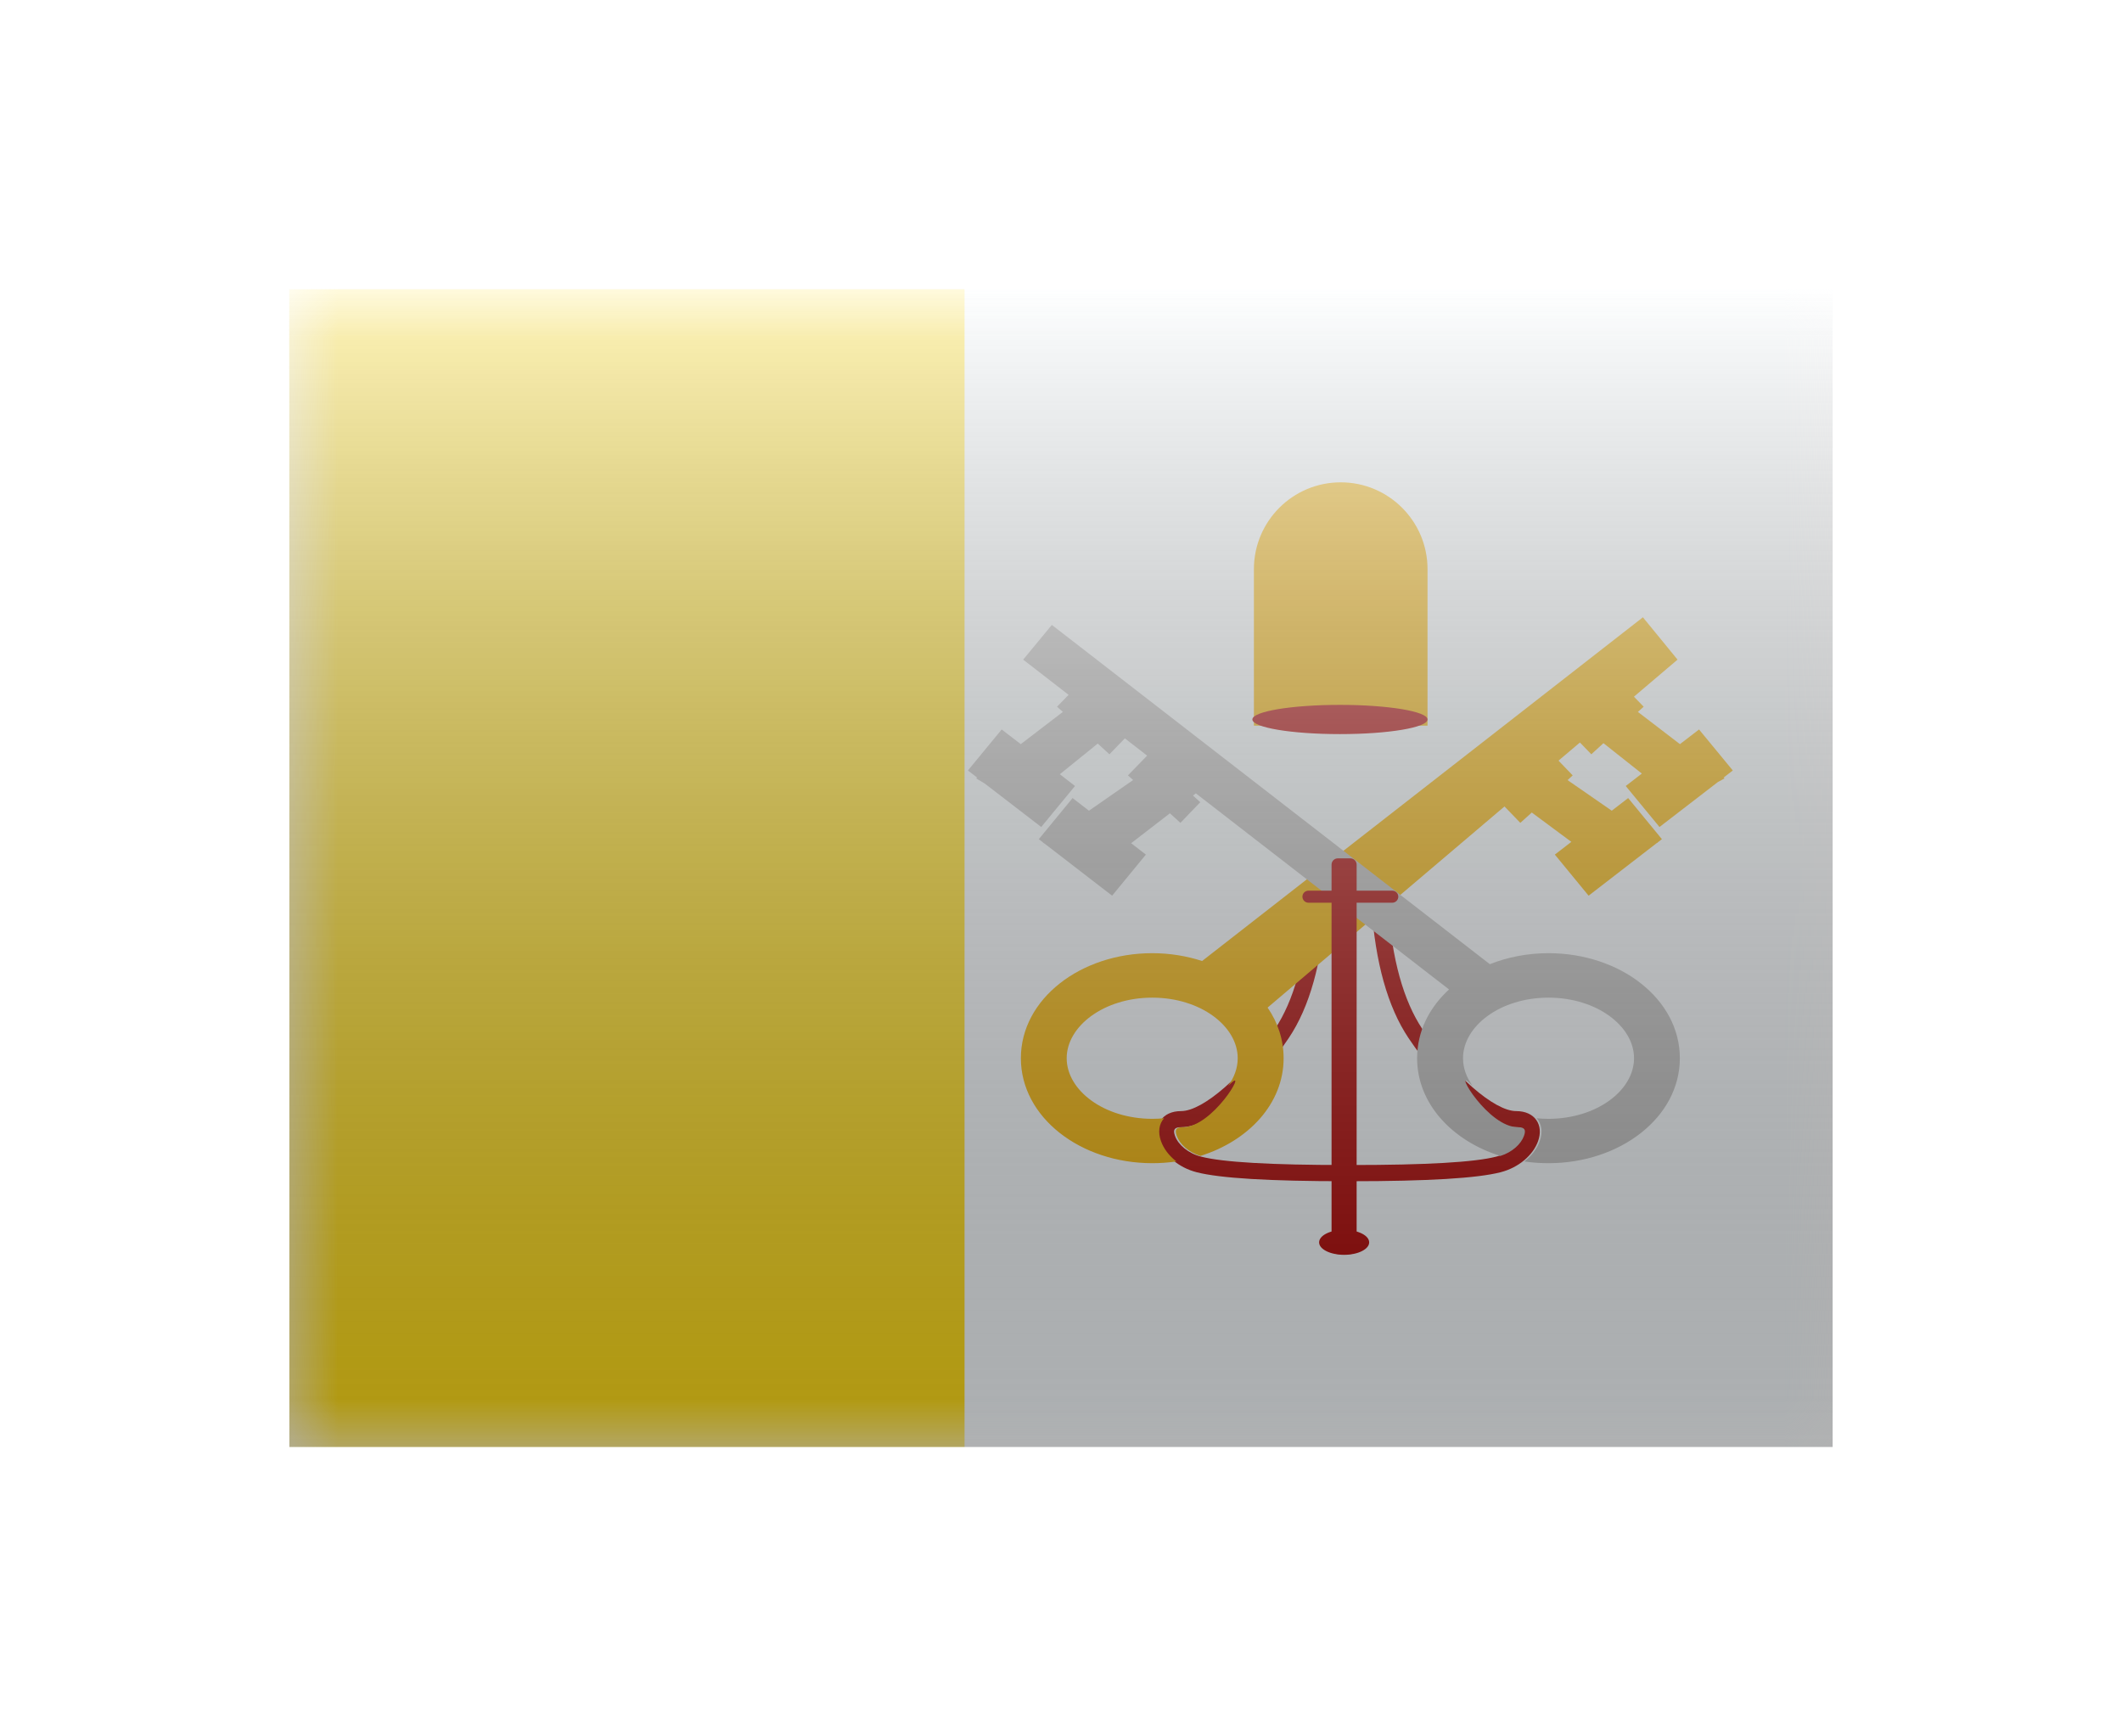 <svg width="22" height="18" viewBox="0 0 22 18" fill="none" xmlns="http://www.w3.org/2000/svg">
<g filter="url(#filter0_d)">
<mask id="mask0" style="mask-type:alpha" maskUnits="userSpaceOnUse" x="3" y="1" width="16" height="12">
<rect x="3" y="1" width="16" height="12" fill="white"/>
</mask>
<g mask="url(#mask0)">
<path fill-rule="evenodd" clip-rule="evenodd" d="M3 1H19V13H3V1Z" fill="#F7FCFF"/>
<path fill-rule="evenodd" clip-rule="evenodd" d="M3 1H10V13H3V1Z" fill="#FFDC17"/>
<path d="M14.391 7.376L14.218 7.387C14.259 7.98 14.387 8.438 14.603 8.761C14.952 9.282 15.412 9.685 15.719 9.685C15.789 9.685 15.806 9.711 15.783 9.775C15.75 9.866 15.646 9.956 15.513 9.99C15.291 10.048 14.786 10.077 14.007 10.077V10.245C14.802 10.245 15.316 10.214 15.557 10.152C15.745 10.104 15.894 9.975 15.946 9.83C16.006 9.663 15.915 9.518 15.719 9.518C15.491 9.518 15.067 9.146 14.748 8.67C14.55 8.374 14.43 7.942 14.391 7.376Z" fill="#AF0100"/>
<path d="M13.573 7.376L13.746 7.387C13.705 7.98 13.578 8.438 13.361 8.761C13.013 9.282 12.553 9.685 12.245 9.685C12.175 9.685 12.159 9.711 12.182 9.775C12.214 9.866 12.318 9.956 12.452 9.99C12.674 10.048 13.178 10.077 13.957 10.077V10.245C13.163 10.245 12.649 10.214 12.407 10.152C12.219 10.104 12.07 9.975 12.018 9.83C11.958 9.663 12.049 9.518 12.245 9.518C12.473 9.518 12.898 9.146 13.216 8.67C13.414 8.374 13.534 7.942 13.573 7.376Z" fill="#AF0100"/>
<path fill-rule="evenodd" clip-rule="evenodd" d="M17.033 4.399L12.463 7.962C12.303 7.91 12.128 7.881 11.946 7.881C11.204 7.881 10.584 8.355 10.584 8.97C10.584 9.584 11.204 10.058 11.946 10.058C12.031 10.058 12.114 10.052 12.196 10.04C12.12 9.981 12.065 9.908 12.037 9.83C12.003 9.737 12.016 9.65 12.069 9.592C12.029 9.596 11.988 9.598 11.946 9.598C11.446 9.598 11.059 9.303 11.059 8.97C11.059 8.637 11.446 8.342 11.946 8.342C12.446 8.342 12.832 8.637 12.832 8.97C12.832 9.072 12.796 9.17 12.732 9.257C12.744 9.247 12.756 9.236 12.768 9.224C12.927 9.077 12.571 9.685 12.263 9.685C12.193 9.685 12.177 9.711 12.2 9.775C12.231 9.861 12.323 9.945 12.445 9.983C12.946 9.826 13.308 9.439 13.308 8.97C13.308 8.778 13.248 8.599 13.142 8.445L15.598 6.36L15.762 6.53L15.881 6.423L16.291 6.727L16.12 6.859L16.47 7.285L17.176 6.74L17.188 6.734L17.186 6.733L17.23 6.699L16.88 6.273L16.71 6.404L16.252 6.087L16.305 6.038L16.158 5.885L16.38 5.697L16.498 5.819L16.624 5.704L17.022 6.019L16.855 6.148L17.205 6.573L17.81 6.107L17.88 6.069L17.869 6.061L17.965 5.987L17.615 5.562L17.417 5.714L16.981 5.38L17.041 5.326L16.94 5.222L17.392 4.838L17.033 4.399Z" fill="#F4B300"/>
<path fill-rule="evenodd" clip-rule="evenodd" d="M14.692 8.97C14.692 8.693 14.817 8.446 15.023 8.257L12.398 6.224L12.368 6.247L12.444 6.316L12.238 6.53L12.129 6.431L11.727 6.741L11.88 6.859L11.53 7.285L10.831 6.746L10.812 6.734L10.814 6.733L10.77 6.699L11.12 6.273L11.29 6.404L11.748 6.086L11.694 6.038L11.893 5.833L11.662 5.654L11.502 5.819L11.381 5.708L10.988 6.026L11.145 6.148L10.795 6.573L10.209 6.122L10.12 6.069L10.131 6.061L10.035 5.987L10.385 5.562L10.583 5.714L11.019 5.38L10.959 5.326L11.079 5.203L10.608 4.838L10.905 4.478L15.446 7.995C15.63 7.922 15.837 7.881 16.054 7.881C16.796 7.881 17.416 8.355 17.416 8.97C17.416 9.584 16.796 10.058 16.054 10.058C15.969 10.058 15.886 10.052 15.804 10.04C15.88 9.981 15.935 9.908 15.963 9.83C15.997 9.737 15.984 9.65 15.931 9.592C15.971 9.596 16.012 9.598 16.054 9.598C16.554 9.598 16.941 9.303 16.941 8.97C16.941 8.637 16.554 8.342 16.054 8.342C15.554 8.342 15.168 8.637 15.168 8.97C15.168 9.072 15.204 9.17 15.268 9.257C15.256 9.247 15.244 9.235 15.232 9.224C15.073 9.077 15.429 9.685 15.737 9.685C15.807 9.685 15.823 9.711 15.8 9.775C15.769 9.861 15.677 9.945 15.555 9.983C15.054 9.826 14.692 9.439 14.692 8.97Z" fill="#BFBFBF"/>
<path fill-rule="evenodd" clip-rule="evenodd" d="M13.87 6.898C13.834 6.898 13.805 6.927 13.805 6.963V7.233H13.566C13.531 7.233 13.503 7.261 13.503 7.295C13.503 7.33 13.531 7.358 13.566 7.358H13.805V10.935C13.805 10.971 13.834 11 13.87 11H14C14.036 11 14.065 10.971 14.065 10.935V7.358H14.434C14.469 7.358 14.497 7.33 14.497 7.295C14.497 7.261 14.469 7.233 14.434 7.233H14.065V6.963C14.065 6.927 14.036 6.898 14 6.898H13.87Z" fill="#AF0100"/>
<path fill-rule="evenodd" clip-rule="evenodd" d="M13.935 11.008C14.078 11.008 14.195 10.95 14.195 10.879C14.195 10.807 14.078 10.749 13.935 10.749C13.792 10.749 13.676 10.807 13.676 10.879C13.676 10.95 13.792 11.008 13.935 11.008Z" fill="#AF0100"/>
<path fill-rule="evenodd" clip-rule="evenodd" d="M13 3.9C13 3.403 13.403 3 13.9 3C14.397 3 14.8 3.403 14.8 3.9V5.522H13L13 3.9Z" fill="#F4B300"/>
<path fill-rule="evenodd" clip-rule="evenodd" d="M13.892 5.61C14.393 5.61 14.8 5.542 14.8 5.458C14.8 5.375 14.393 5.307 13.892 5.307C13.39 5.307 12.984 5.375 12.984 5.458C12.984 5.542 13.39 5.61 13.892 5.61Z" fill="#AF0100"/>
</g>
<rect x="3" y="1" width="16" height="12" fill="url(#paint0_linear)" style="mix-blend-mode:overlay"/>
</g>
<defs>
<filter id="filter0_d" x="0" y="0" width="22" height="18" filterUnits="userSpaceOnUse" color-interpolation-filters="sRGB">
<feFlood flood-opacity="0" result="BackgroundImageFix"/>
<feColorMatrix in="SourceAlpha" type="matrix" values="0 0 0 0 0 0 0 0 0 0 0 0 0 0 0 0 0 0 127 0" result="hardAlpha"/>
<feOffset dy="2"/>
<feGaussianBlur stdDeviation="1.5"/>
<feColorMatrix type="matrix" values="0 0 0 0 0 0 0 0 0 0 0 0 0 0 0 0 0 0 0.1 0"/>
<feBlend mode="normal" in2="BackgroundImageFix" result="effect1_dropShadow"/>
<feBlend mode="normal" in="SourceGraphic" in2="effect1_dropShadow" result="shape"/>
</filter>
<linearGradient id="paint0_linear" x1="11" y1="1" x2="11" y2="13" gradientUnits="userSpaceOnUse">
<stop stop-color="white" stop-opacity="0.7"/>
<stop offset="1" stop-opacity="0.3"/>
</linearGradient>
</defs>
</svg>

